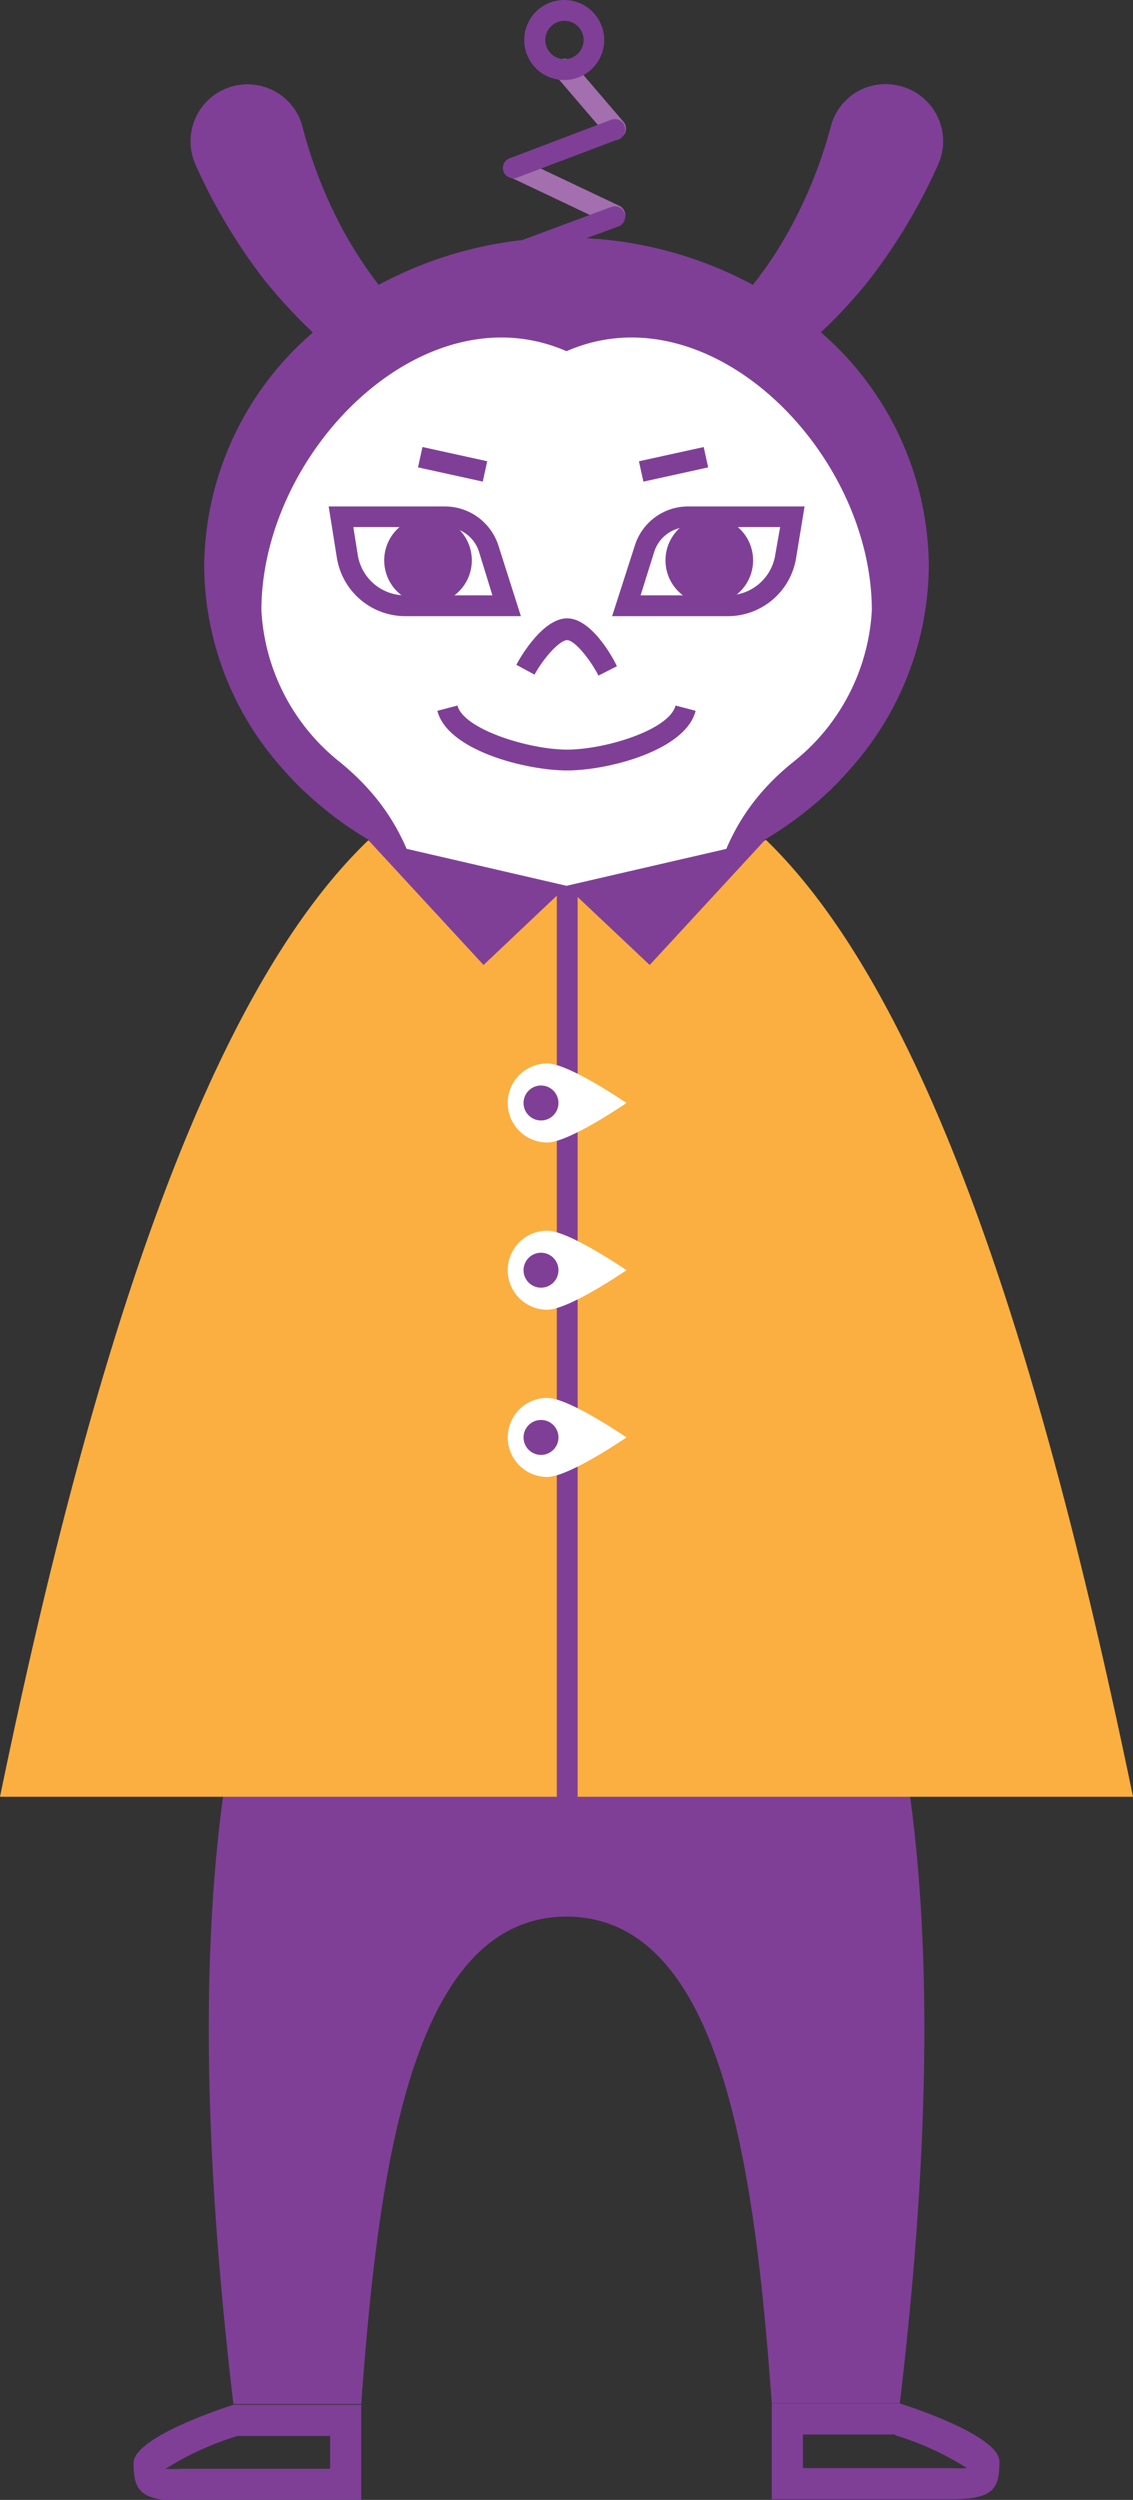 <svg xmlns="http://www.w3.org/2000/svg" viewBox="0 0 47.33 104.35"><rect x="0" y="0" width="47.33" height="104.35" fill="#333333" stroke="none"/><defs><style>.cls-1{fill:#7f3f97;}.cls-2{fill:#fff;}.cls-3{fill:#faaf40;}.cls-4{fill:#a36faf;}</style></defs><title>miles</title><g id="Layer_2" data-name="Layer 2"><g id="Layer_2-2" data-name="Layer 2"><g id="head-purple"><path class="cls-1" d="M23.64,9.92h0Z"/><path class="cls-1" d="M23.69,37.28h0Z"/><path class="cls-1" d="M37.6,3.59a2.36,2.36,0,0,0-2.89,1.68A19.24,19.24,0,0,1,33,9.55a16.35,16.35,0,0,1-1.55,2.34,16.49,16.49,0,0,0-15.63,0A17.24,17.24,0,0,1,14.3,9.55a19.21,19.21,0,0,1-1.67-4.28,2.72,2.72,0,0,0-.13-.37,2.37,2.37,0,1,0-4.32,2v0a23.6,23.6,0,0,0,2.89,4.82,22.45,22.45,0,0,0,2,2.16A13,13,0,0,0,8.53,23.6a12.79,12.79,0,0,0,3.25,8.46h0a12.78,12.78,0,0,0,1.27,1.28,14.91,14.91,0,0,0,3.24,2.2,16.52,16.52,0,0,0,14.76,0,15.16,15.16,0,0,0,3.24-2.2,12.67,12.67,0,0,0,1.26-1.28h0A12.83,12.83,0,0,0,38.8,23.6a13,13,0,0,0-4.51-9.73,20.1,20.1,0,0,0,2-2.16,23.6,23.6,0,0,0,2.89-4.82l0,0a3.62,3.62,0,0,0,.13-.35A2.38,2.38,0,0,0,37.6,3.59Z"/></g><g id="legs"><path class="cls-1" d="M23.61,54.67a9.45,9.45,0,0,0-6.44,2.91A20.1,20.1,0,0,0,14.3,61c-.44.62-.86,1.29-1.28,2C7.41,72.58,8.45,89.3,9.75,100.35h5.34C15.81,90.47,17.2,80,23.69,80h-.05c6.5,0,7.88,10.43,8.6,20.31h5.35c1.3-11,2.33-27.77-3.28-37.38-.41-.72-.84-1.39-1.28-2a19.65,19.65,0,0,0-2.87-3.38,9.43,9.43,0,0,0-6.43-2.91"/></g><g id="face"><path class="cls-2" d="M23.64,37.5c2.42,0,3.66,3.76,5.63,2.78.36-3,.76-6,3.9-8.5a8.68,8.68,0,0,0,3.25-6.3c0-6.63-6.79-13.45-12.78-10.81h.05c-6-2.64-12.77,4.18-12.77,10.81a8.67,8.67,0,0,0,3.24,6.3c3.15,2.54,3.54,5.5,3.9,8.5,2,1,3.21-2.78,5.63-2.78"/></g><g id="cape"><path class="cls-3" d="M23.64,75H47.33C43.65,57.18,38.89,41.73,32,35.06A22.34,22.34,0,0,1,23.64,37h.05a22.3,22.3,0,0,1-8.31-1.92C8.45,41.73,3.68,57.18,0,75H23.69"/></g><g id="antenna"><path class="cls-4" d="M25.68,9.38a.39.39,0,0,1-.18,0l-4.22-2a.44.44,0,0,1,.37-.79l4.22,2a.44.44,0,0,1,.21.58A.45.45,0,0,1,25.68,9.38Z"/><path class="cls-4" d="M25.72,5.85a.41.41,0,0,1-.33-.15L23.24,3.19a.44.44,0,0,1,.05-.61.42.42,0,0,1,.61,0l2.15,2.51a.44.44,0,0,1-.05.61A.42.42,0,0,1,25.72,5.85Z"/><path class="cls-1" d="M21.46,11.05a.43.43,0,0,1-.4-.29.42.42,0,0,1,.25-.55l4.22-1.57a.43.43,0,0,1,.56.25.44.44,0,0,1-.25.56L21.61,11Z"/><path class="cls-1" d="M21.46,7.44a.43.43,0,0,1-.15-.84L25.53,5a.43.43,0,0,1,.31.81L21.61,7.41A.4.4,0,0,1,21.46,7.44Z"/><path class="cls-1" d="M23.57,3.34a1.67,1.67,0,1,1,1.67-1.67A1.67,1.67,0,0,1,23.57,3.34Zm0-2.47a.8.8,0,1,0,.81.8A.8.8,0,0,0,23.57.87Z"/></g><g id="cape_middle" data-name="cape middle"><rect class="cls-1" x="23.26" y="36.98" width="0.87" height="38.03"/></g><g id="nose"><path class="cls-1" d="M22.33,28.16l-.76-.41c.17-.33,1.11-1.94,2.12-1.94s1.91,1.62,2.08,2l-.77.39c-.36-.7-1-1.48-1.31-1.48S22.71,27.46,22.33,28.16Z"/></g><g id="mouth"><path class="cls-1" d="M23.69,32.16c-1.71,0-5-.83-5.42-2.49l.84-.22c.26,1,3,1.84,4.58,1.84s4.27-.82,4.53-1.84l.84.22C28.64,31.33,25.39,32.16,23.69,32.16Z"/></g><g id="foot-laft"><path class="cls-1" d="M13.79,101.65v1.4H7.58a5,5,0,0,1-.66,0,12.44,12.44,0,0,1,3-1.37h3.84m1.3-1.3H9.75s-4.17,1.3-4.17,2.43.27,1.57,2,1.57h7.51v-4Z"/></g><g id="foot-right"><path class="cls-1" d="M37.39,101.65a12,12,0,0,1,3,1.37,4.86,4.86,0,0,1-.66,0H33.54v-1.4h3.85m.2-1.3H32.24v4h7.51c1.74,0,2-.43,2-1.57s-4.17-2.43-4.17-2.43Z"/></g><g id="collar-left"><polyline class="cls-1" points="15.38 35.06 20.2 40.28 23.69 36.98"/></g><g id="collar-right"><polyline class="cls-1" points="31.96 35.06 27.14 40.28 23.64 36.98"/></g><circle class="cls-1" cx="29.63" cy="23.39" r="1.83"/><path class="cls-1" d="M30.39,25.72H25.57l.95-2.95a2.33,2.33,0,0,1,2.24-1.63h4.85l-.35,2.13A2.89,2.89,0,0,1,30.39,25.72Zm-3.63-.87h3.63a2,2,0,0,0,2-1.72L32.59,22H28.76a1.49,1.49,0,0,0-1.42,1Z"/><g id="button-top"><path class="cls-2" d="M22.86,44.39c.91,0,3.31,1.65,3.31,1.65s-2.4,1.65-3.31,1.65h0a1.65,1.65,0,0,1,0-3.3"/><circle class="cls-1" cx="22.6" cy="46.04" r="0.73"/></g><g id="button-middle"><path class="cls-2" d="M22.86,51.37c.91,0,3.31,1.65,3.31,1.65s-2.4,1.65-3.31,1.65h0a1.65,1.65,0,0,1,0-3.3"/><circle class="cls-1" cx="22.6" cy="53.02" r="0.73"/></g><g id="button-bottom"><path class="cls-2" d="M22.86,58.35c.91,0,3.31,1.65,3.31,1.65s-2.4,1.65-3.31,1.65h0a1.65,1.65,0,0,1,0-3.3"/><circle class="cls-1" cx="22.6" cy="60" r="0.73"/></g><g id="eyebrow-left"><rect class="cls-1" x="18.47" y="18" width="0.87" height="2.77" transform="translate(-4.08 33.69) rotate(-77.62)"/></g><g id="eyebrow-right"><rect class="cls-1" x="26.75" y="18.95" width="2.77" height="0.87" transform="translate(-3.5 6.48) rotate(-12.38)"/></g><circle class="cls-1" cx="17.88" cy="23.39" r="1.83"/><path class="cls-1" d="M21.76,25.72H16.94a2.9,2.9,0,0,1-2.87-2.45l-.34-2.13h4.85a2.35,2.35,0,0,1,2.24,1.63Zm-7-3.72.18,1.13a2,2,0,0,0,2,1.72h3.63L20,23a1.48,1.48,0,0,0-1.41-1Z"/></g></g></svg>